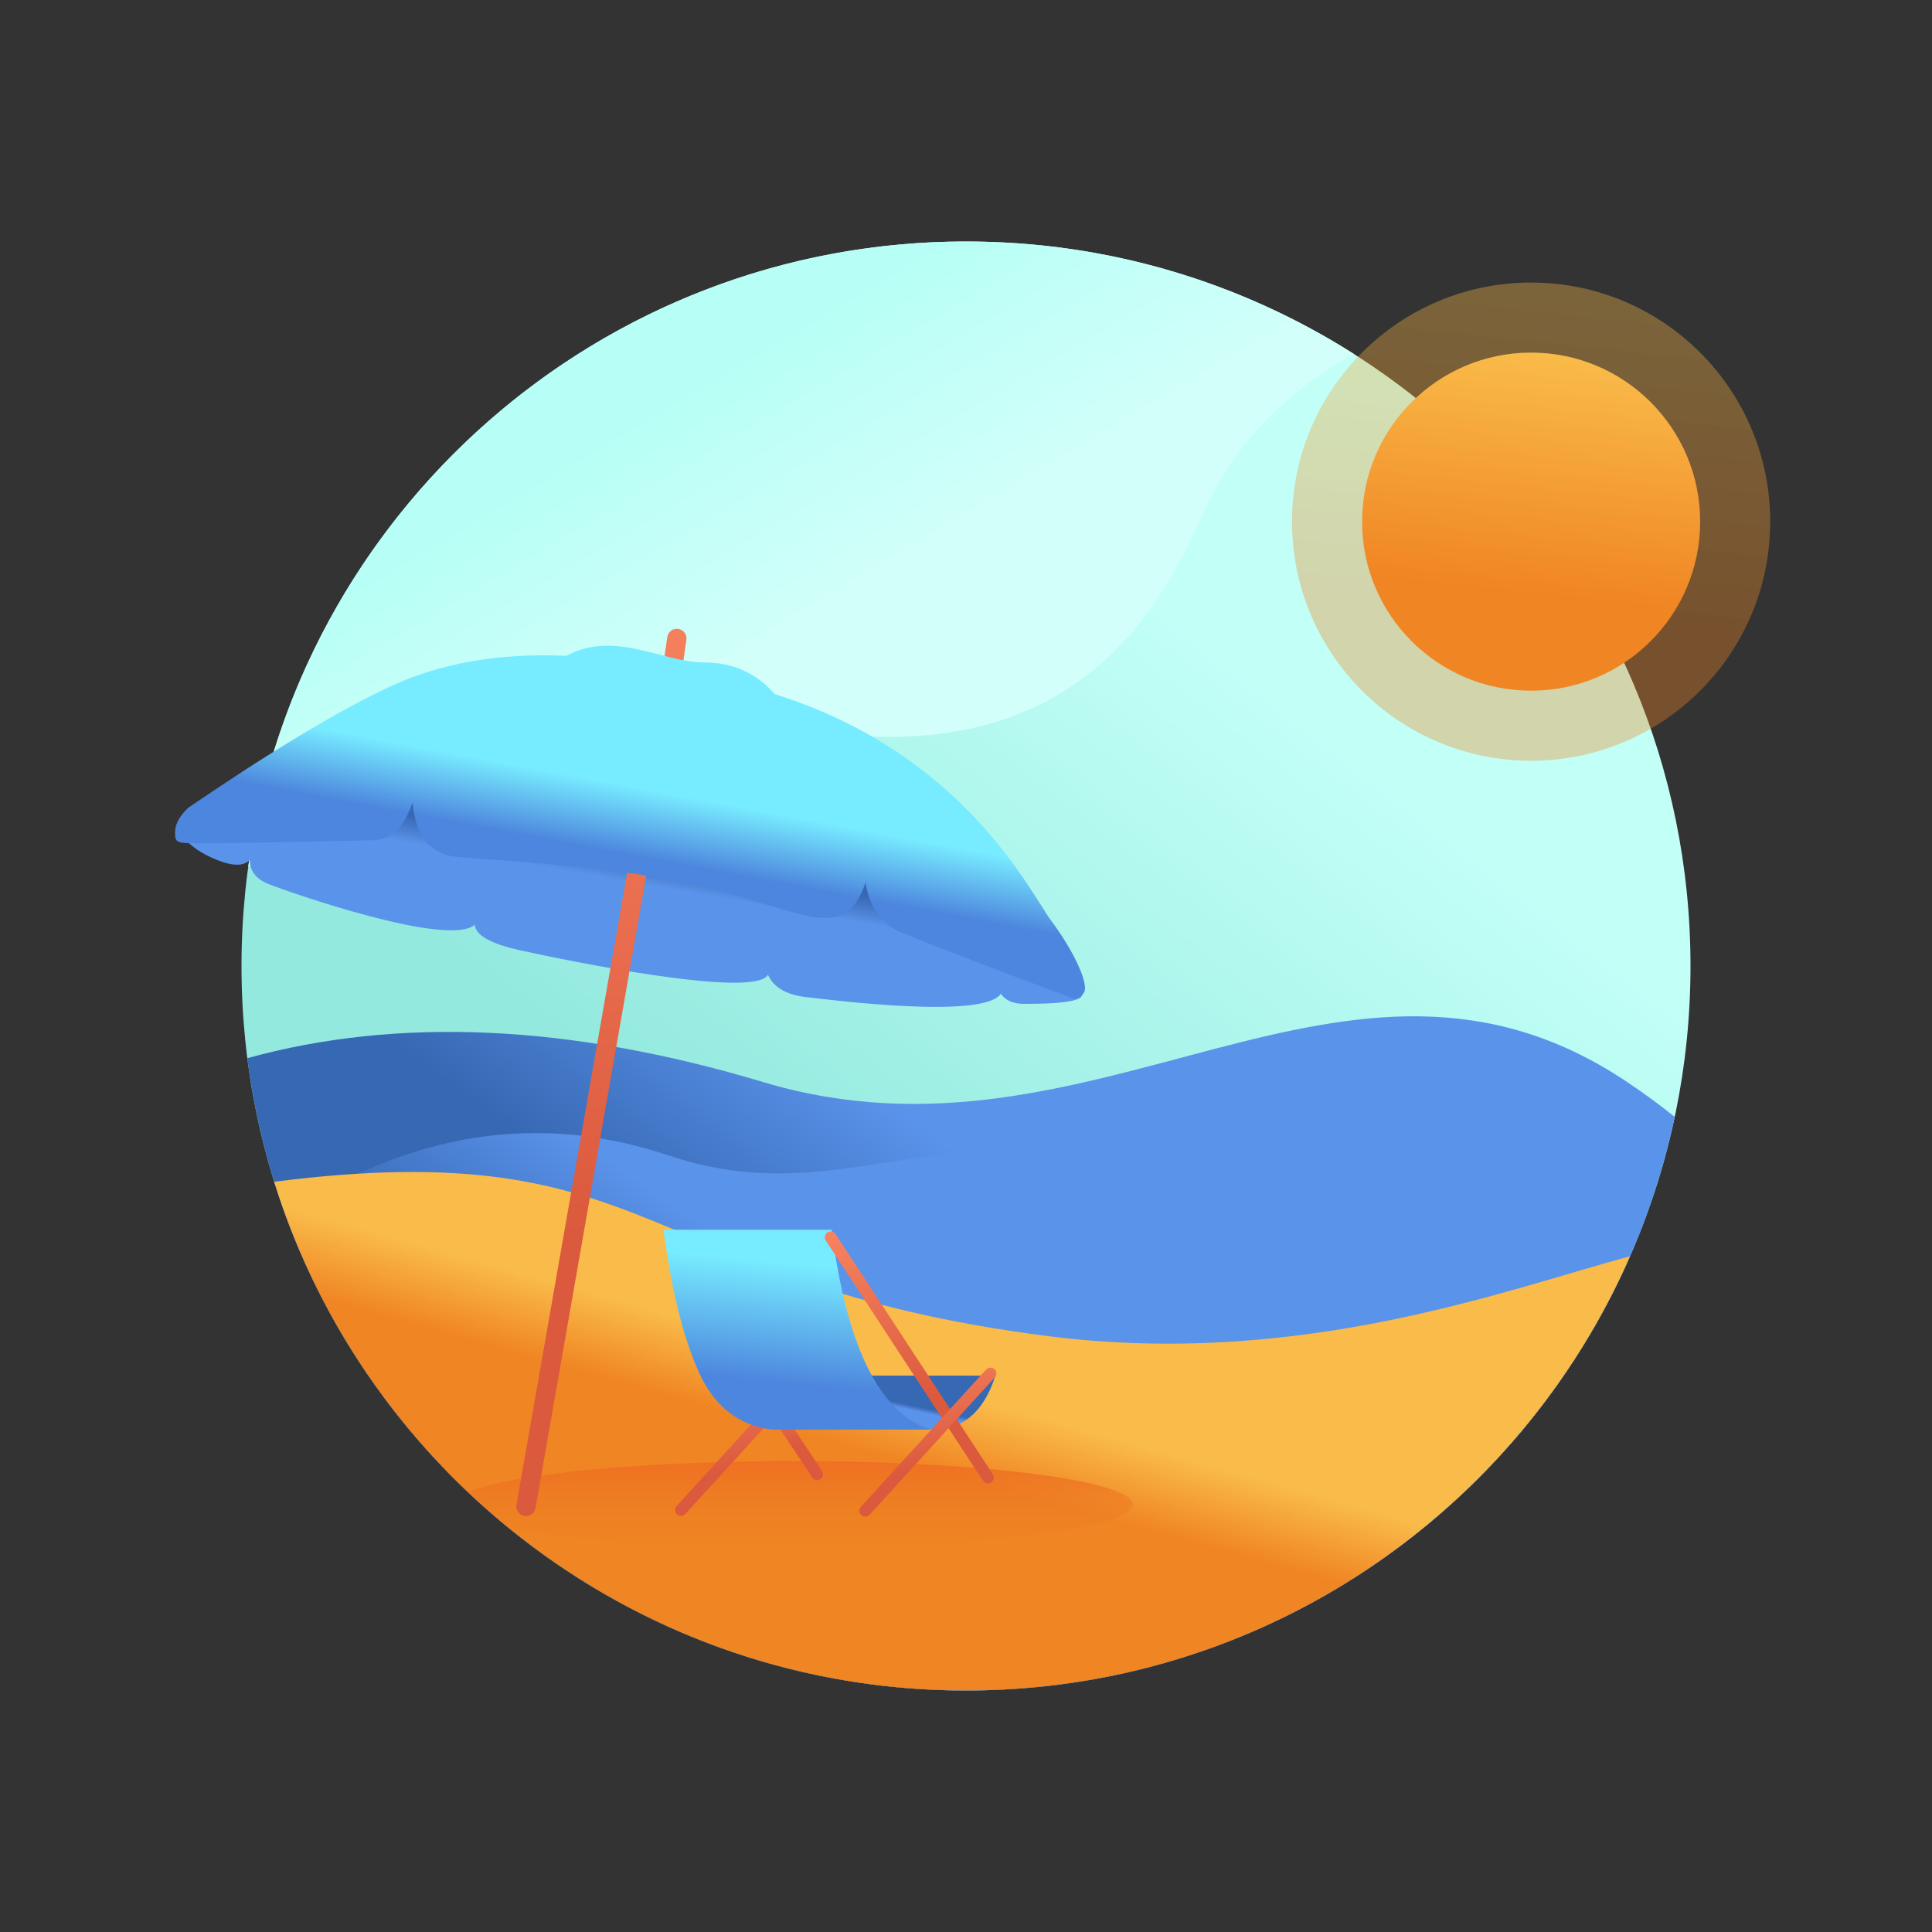 <svg width="160" height="160" viewBox="0 0 160 160" fill="none" xmlns="http://www.w3.org/2000/svg">
<rect x="0" y="0" width="160" height="160" fill="#333333" stroke="none"/>
<path d="M80 140C113.137 140 140 113.137 140 80C140 46.863 113.137 20 80 20C46.863 20 20 46.863 20 80C20 113.137 46.863 140 80 140Z" fill="url(#paint0_linear_12_506)"/>
<path fill-rule="evenodd" clip-rule="evenodd" d="M20.481 87.634C33.033 84.178 47.278 84.838 63.217 89.616C90.961 97.932 111.392 73.932 134.765 89.616C136.146 90.542 137.456 91.503 138.697 92.499C132.946 119.637 108.851 140 80 140C49.449 140 24.231 117.166 20.481 87.634H20.481Z" fill="url(#paint1_linear_12_506)"/>
<path fill-rule="evenodd" clip-rule="evenodd" d="M23.629 100.597C34.058 93.72 44.656 92.088 55.421 95.703C72.109 101.305 81.308 88.147 103.95 101.305C119.704 110.461 128.071 99.016 136.502 100.237C128.198 123.417 106.036 140 80 140C54.099 140 32.032 123.589 23.629 100.597L23.629 100.597Z" fill="url(#paint2_linear_12_506)"/>
<path fill-rule="evenodd" clip-rule="evenodd" d="M22.706 97.869C54.741 93.776 52.924 106.309 86.707 110.641C107.768 113.341 124.927 106.727 134.989 104.042C125.721 125.211 104.588 140 80 140C53.086 140 30.311 122.279 22.706 97.869Z" fill="url(#paint3_linear_12_506)"/>
<path fill-rule="evenodd" clip-rule="evenodd" d="M42.162 126.567C40.989 125.612 39.852 124.614 38.755 123.575C42.199 122.086 52.959 121 65.7 121C81.219 121 93.8 122.612 93.8 124.6C93.8 126.588 81.219 128.2 65.7 128.2C55.847 128.2 47.178 127.55 42.162 126.567Z" fill="url(#paint4_linear_12_506)"/>
<path opacity="0.2" d="M126.8 63C137.735 63 146.6 54.135 146.6 43.2C146.6 32.265 137.735 23.4 126.8 23.4C115.865 23.4 107 32.265 107 43.2C107 54.135 115.865 63 126.8 63Z" fill="url(#paint5_linear_12_506)"/>
<path fill-rule="evenodd" clip-rule="evenodd" d="M20.553 71.821C24.542 42.553 49.638 20 80 20C91.814 20 102.831 23.414 112.117 29.31C106.139 32.616 101.88 37.214 99.342 43.103C93.371 56.954 82.641 64.256 62.323 59.653C46.069 55.971 30.001 61.148 20.553 71.821Z" fill="url(#paint6_linear_12_506)"/>
<path fill-rule="evenodd" clip-rule="evenodd" d="M15.036 69.184C15.708 70.031 16.691 70.711 17.985 71.225C19.279 71.739 20.177 71.739 20.68 71.225C20.698 72.138 21.216 72.8 22.232 73.211C23.757 73.828 37.174 78.524 39.316 76.577C39.379 77.452 40.632 78.16 43.072 78.699C46.733 79.509 62.456 82.756 63.596 80.728C64.065 81.767 65.108 82.381 66.724 82.57C69.149 82.853 81.467 84.406 82.884 82.299C83.274 82.856 83.912 83.135 84.799 83.135C86.128 83.135 88.966 83.12 89.531 82.57C89.908 82.203 86.52 79.155 79.368 73.425L61.528 65.081L30.889 61.224L15.036 69.184Z" fill="url(#paint7_linear_12_506)"/>
<path fill-rule="evenodd" clip-rule="evenodd" d="M55.261 52.76C55.323 52.322 55.729 52.019 56.166 52.081C56.603 52.144 56.907 52.55 56.844 52.987L55.792 60.321C55.729 60.758 55.324 61.062 54.887 60.999C54.449 60.936 54.145 60.531 54.208 60.094L55.261 52.76ZM52.24 70.533C52.316 70.097 52.73 69.806 53.166 69.882C53.601 69.959 53.892 70.373 53.816 70.808L44.348 124.894C44.272 125.329 43.858 125.62 43.422 125.544C42.987 125.468 42.696 125.053 42.772 124.618L52.24 70.533Z" fill="url(#paint8_linear_12_506)"/>
<path fill-rule="evenodd" clip-rule="evenodd" d="M15.583 66.901C14.859 67.584 14.497 68.261 14.497 68.933C14.497 69.94 14.673 69.83 17.396 69.83C19.211 69.83 23.739 69.748 30.981 69.582C32.418 69.531 33.478 68.49 34.161 66.461C34.438 69.241 35.641 70.739 37.771 70.956C40.965 71.281 51.861 71.669 59.481 73.743C67.101 75.817 70.044 77.889 71.678 73.089C72.001 75.131 72.993 76.509 74.653 77.222C76.313 77.936 80.91 79.706 88.445 82.53C89.057 82.836 89.503 82.717 89.784 82.172C90.205 81.356 88.687 78.414 87.052 76.244C85.417 74.074 79.894 62.407 64.171 57.49C62.63 55.739 60.69 54.864 58.35 54.864C54.839 54.864 50.938 52.151 46.911 54.313C41.309 54.058 36.392 54.928 32.162 56.923C27.932 58.918 22.405 62.244 15.583 66.901Z" fill="url(#paint9_linear_12_506)"/>
<path fill-rule="evenodd" clip-rule="evenodd" d="M67.269 122.362L62.334 114.936C62.185 114.712 62.247 114.411 62.471 114.263C62.696 114.115 62.999 114.176 63.147 114.4L68.082 121.826C68.231 122.05 68.169 122.351 67.945 122.499C67.72 122.647 67.417 122.586 67.269 122.362Z" fill="url(#paint10_linear_12_506)"/>
<path fill-rule="evenodd" clip-rule="evenodd" d="M56.756 125.376C56.575 125.574 56.267 125.589 56.067 125.408C55.868 125.228 55.853 124.921 56.034 124.722L66.403 113.358C66.584 113.159 66.893 113.145 67.092 113.325C67.291 113.505 67.306 113.813 67.125 114.011L56.756 125.376Z" fill="url(#paint11_linear_12_506)"/>
<path fill-rule="evenodd" clip-rule="evenodd" d="M70.529 113.926H82.433C81.458 116.99 79.656 118.478 77.029 118.389C77.029 118.389 72.666 118.389 63.939 118.389L70.529 113.926Z" fill="url(#paint12_linear_12_506)"/>
<path fill-rule="evenodd" clip-rule="evenodd" d="M54.953 101.842H68.877C70.111 111.505 72.829 117.021 77.029 118.389H63.939C61.138 118.051 59.099 116.428 57.821 113.52C56.542 110.612 55.587 106.719 54.953 101.842Z" fill="url(#paint13_linear_12_506)"/>
<path fill-rule="evenodd" clip-rule="evenodd" d="M68.387 102.738C68.24 102.514 68.304 102.213 68.529 102.066C68.755 101.92 69.057 101.983 69.204 102.208L82.223 122.099C82.37 122.323 82.306 122.624 82.081 122.771C81.855 122.917 81.553 122.854 81.406 122.629L68.387 102.738Z" fill="url(#paint14_linear_12_506)"/>
<path fill-rule="evenodd" clip-rule="evenodd" d="M72.018 125.44C71.837 125.639 71.529 125.654 71.329 125.473C71.13 125.293 71.115 124.986 71.296 124.787L81.665 113.423C81.846 113.224 82.155 113.21 82.354 113.39C82.553 113.57 82.568 113.877 82.387 114.076L72.018 125.44Z" fill="url(#paint15_linear_12_506)"/>
<path opacity="0.2" d="M126.8 63C137.735 63 146.6 54.135 146.6 43.2C146.6 32.265 137.735 23.4 126.8 23.4C115.865 23.4 107 32.265 107 43.2C107 54.135 115.865 63 126.8 63Z" fill="url(#paint16_linear_12_506)"/>
<path d="M126.8 57.2C134.532 57.2 140.8 50.932 140.8 43.2C140.8 35.468 134.532 29.2 126.8 29.2C119.068 29.2 112.8 35.468 112.8 43.2C112.8 50.932 119.068 57.2 126.8 57.2Z" fill="url(#paint17_linear_12_506)"/>
<defs>
<linearGradient id="paint0_linear_12_506" x1="74.171" y1="33.699" x2="38.203" y2="80" gradientUnits="userSpaceOnUse">
<stop stop-color="#C1FFF7"/>
<stop offset="1" stop-color="#93E9DE"/>
</linearGradient>
<linearGradient id="paint1_linear_12_506" x1="94.246" y1="106.308" x2="82.3" y2="122.669" gradientUnits="userSpaceOnUse">
<stop stop-color="#5A93EA"/>
<stop offset="1" stop-color="#3768B4"/>
</linearGradient>
<linearGradient id="paint2_linear_12_506" x1="73.158" y1="111.78" x2="63.752" y2="125.277" gradientUnits="userSpaceOnUse">
<stop stop-color="#5A93EA"/>
<stop offset="1" stop-color="#3768B4"/>
</linearGradient>
<linearGradient id="paint3_linear_12_506" x1="78.848" y1="115.389" x2="77.085" y2="121.703" gradientUnits="userSpaceOnUse">
<stop stop-color="#F9BB49"/>
<stop offset="1" stop-color="#F08523"/>
</linearGradient>
<linearGradient id="paint4_linear_12_506" x1="57.565" y1="128.2" x2="57.565" y2="121" gradientUnits="userSpaceOnUse">
<stop stop-color="#E87E1E" stop-opacity="0"/>
<stop offset="1" stop-color="#F07023"/>
</linearGradient>
<linearGradient id="paint5_linear_12_506" x1="126.8" y1="23.4" x2="123.811" y2="51.399" gradientUnits="userSpaceOnUse">
<stop stop-color="#F9BB49"/>
<stop offset="1" stop-color="#F08523"/>
</linearGradient>
<linearGradient id="paint6_linear_12_506" x1="72.43" y1="49.223" x2="61.05" y2="29.988" gradientUnits="userSpaceOnUse">
<stop stop-color="#D3FFFA"/>
<stop offset="1" stop-color="#B7FFF6"/>
</linearGradient>
<linearGradient id="paint7_linear_12_506" x1="51.407" y1="72.907" x2="51.796" y2="70.709" gradientUnits="userSpaceOnUse">
<stop stop-color="#5A93EA"/>
<stop offset="1" stop-color="#3768B4"/>
</linearGradient>
<linearGradient id="paint8_linear_12_506" x1="49.768" y1="102.44" x2="46.176" y2="47.789" gradientUnits="userSpaceOnUse">
<stop stop-color="#DB593D"/>
<stop offset="1" stop-color="#F88461"/>
</linearGradient>
<linearGradient id="paint9_linear_12_506" x1="54.42" y1="65.558" x2="53.391" y2="71.054" gradientUnits="userSpaceOnUse">
<stop stop-color="#77EBFF"/>
<stop offset="1" stop-color="#4D86DE"/>
</linearGradient>
<linearGradient id="paint10_linear_12_506" x1="64.99" y1="119.938" x2="63.519" y2="113.841" gradientUnits="userSpaceOnUse">
<stop stop-color="#DB593D"/>
<stop offset="1" stop-color="#F88461"/>
</linearGradient>
<linearGradient id="paint11_linear_12_506" x1="60.864" y1="121.654" x2="58.001" y2="112.57" gradientUnits="userSpaceOnUse">
<stop stop-color="#DB593D"/>
<stop offset="1" stop-color="#F88461"/>
</linearGradient>
<linearGradient id="paint12_linear_12_506" x1="72.965" y1="116.239" x2="73.049" y2="115.854" gradientUnits="userSpaceOnUse">
<stop stop-color="#5A93EA"/>
<stop offset="1" stop-color="#3768B4"/>
</linearGradient>
<linearGradient id="paint13_linear_12_506" x1="66.648" y1="104.765" x2="65.696" y2="114.598" gradientUnits="userSpaceOnUse">
<stop stop-color="#77EBFF"/>
<stop offset="1" stop-color="#4D86DE"/>
</linearGradient>
<linearGradient id="paint14_linear_12_506" x1="74.835" y1="116.287" x2="71.353" y2="101.137" gradientUnits="userSpaceOnUse">
<stop stop-color="#DB593D"/>
<stop offset="1" stop-color="#F88461"/>
</linearGradient>
<linearGradient id="paint15_linear_12_506" x1="76.126" y1="121.719" x2="73.263" y2="112.635" gradientUnits="userSpaceOnUse">
<stop stop-color="#DB593D"/>
<stop offset="1" stop-color="#F88461"/>
</linearGradient>
<linearGradient id="paint16_linear_12_506" x1="126.8" y1="23.4" x2="123.811" y2="51.399" gradientUnits="userSpaceOnUse">
<stop stop-color="#F9BB49"/>
<stop offset="1" stop-color="#F08523"/>
</linearGradient>
<linearGradient id="paint17_linear_12_506" x1="126.8" y1="29.2" x2="124.687" y2="48.997" gradientUnits="userSpaceOnUse">
<stop stop-color="#F9BB49"/>
<stop offset="1" stop-color="#F08523"/>
</linearGradient>
</defs>
</svg>
